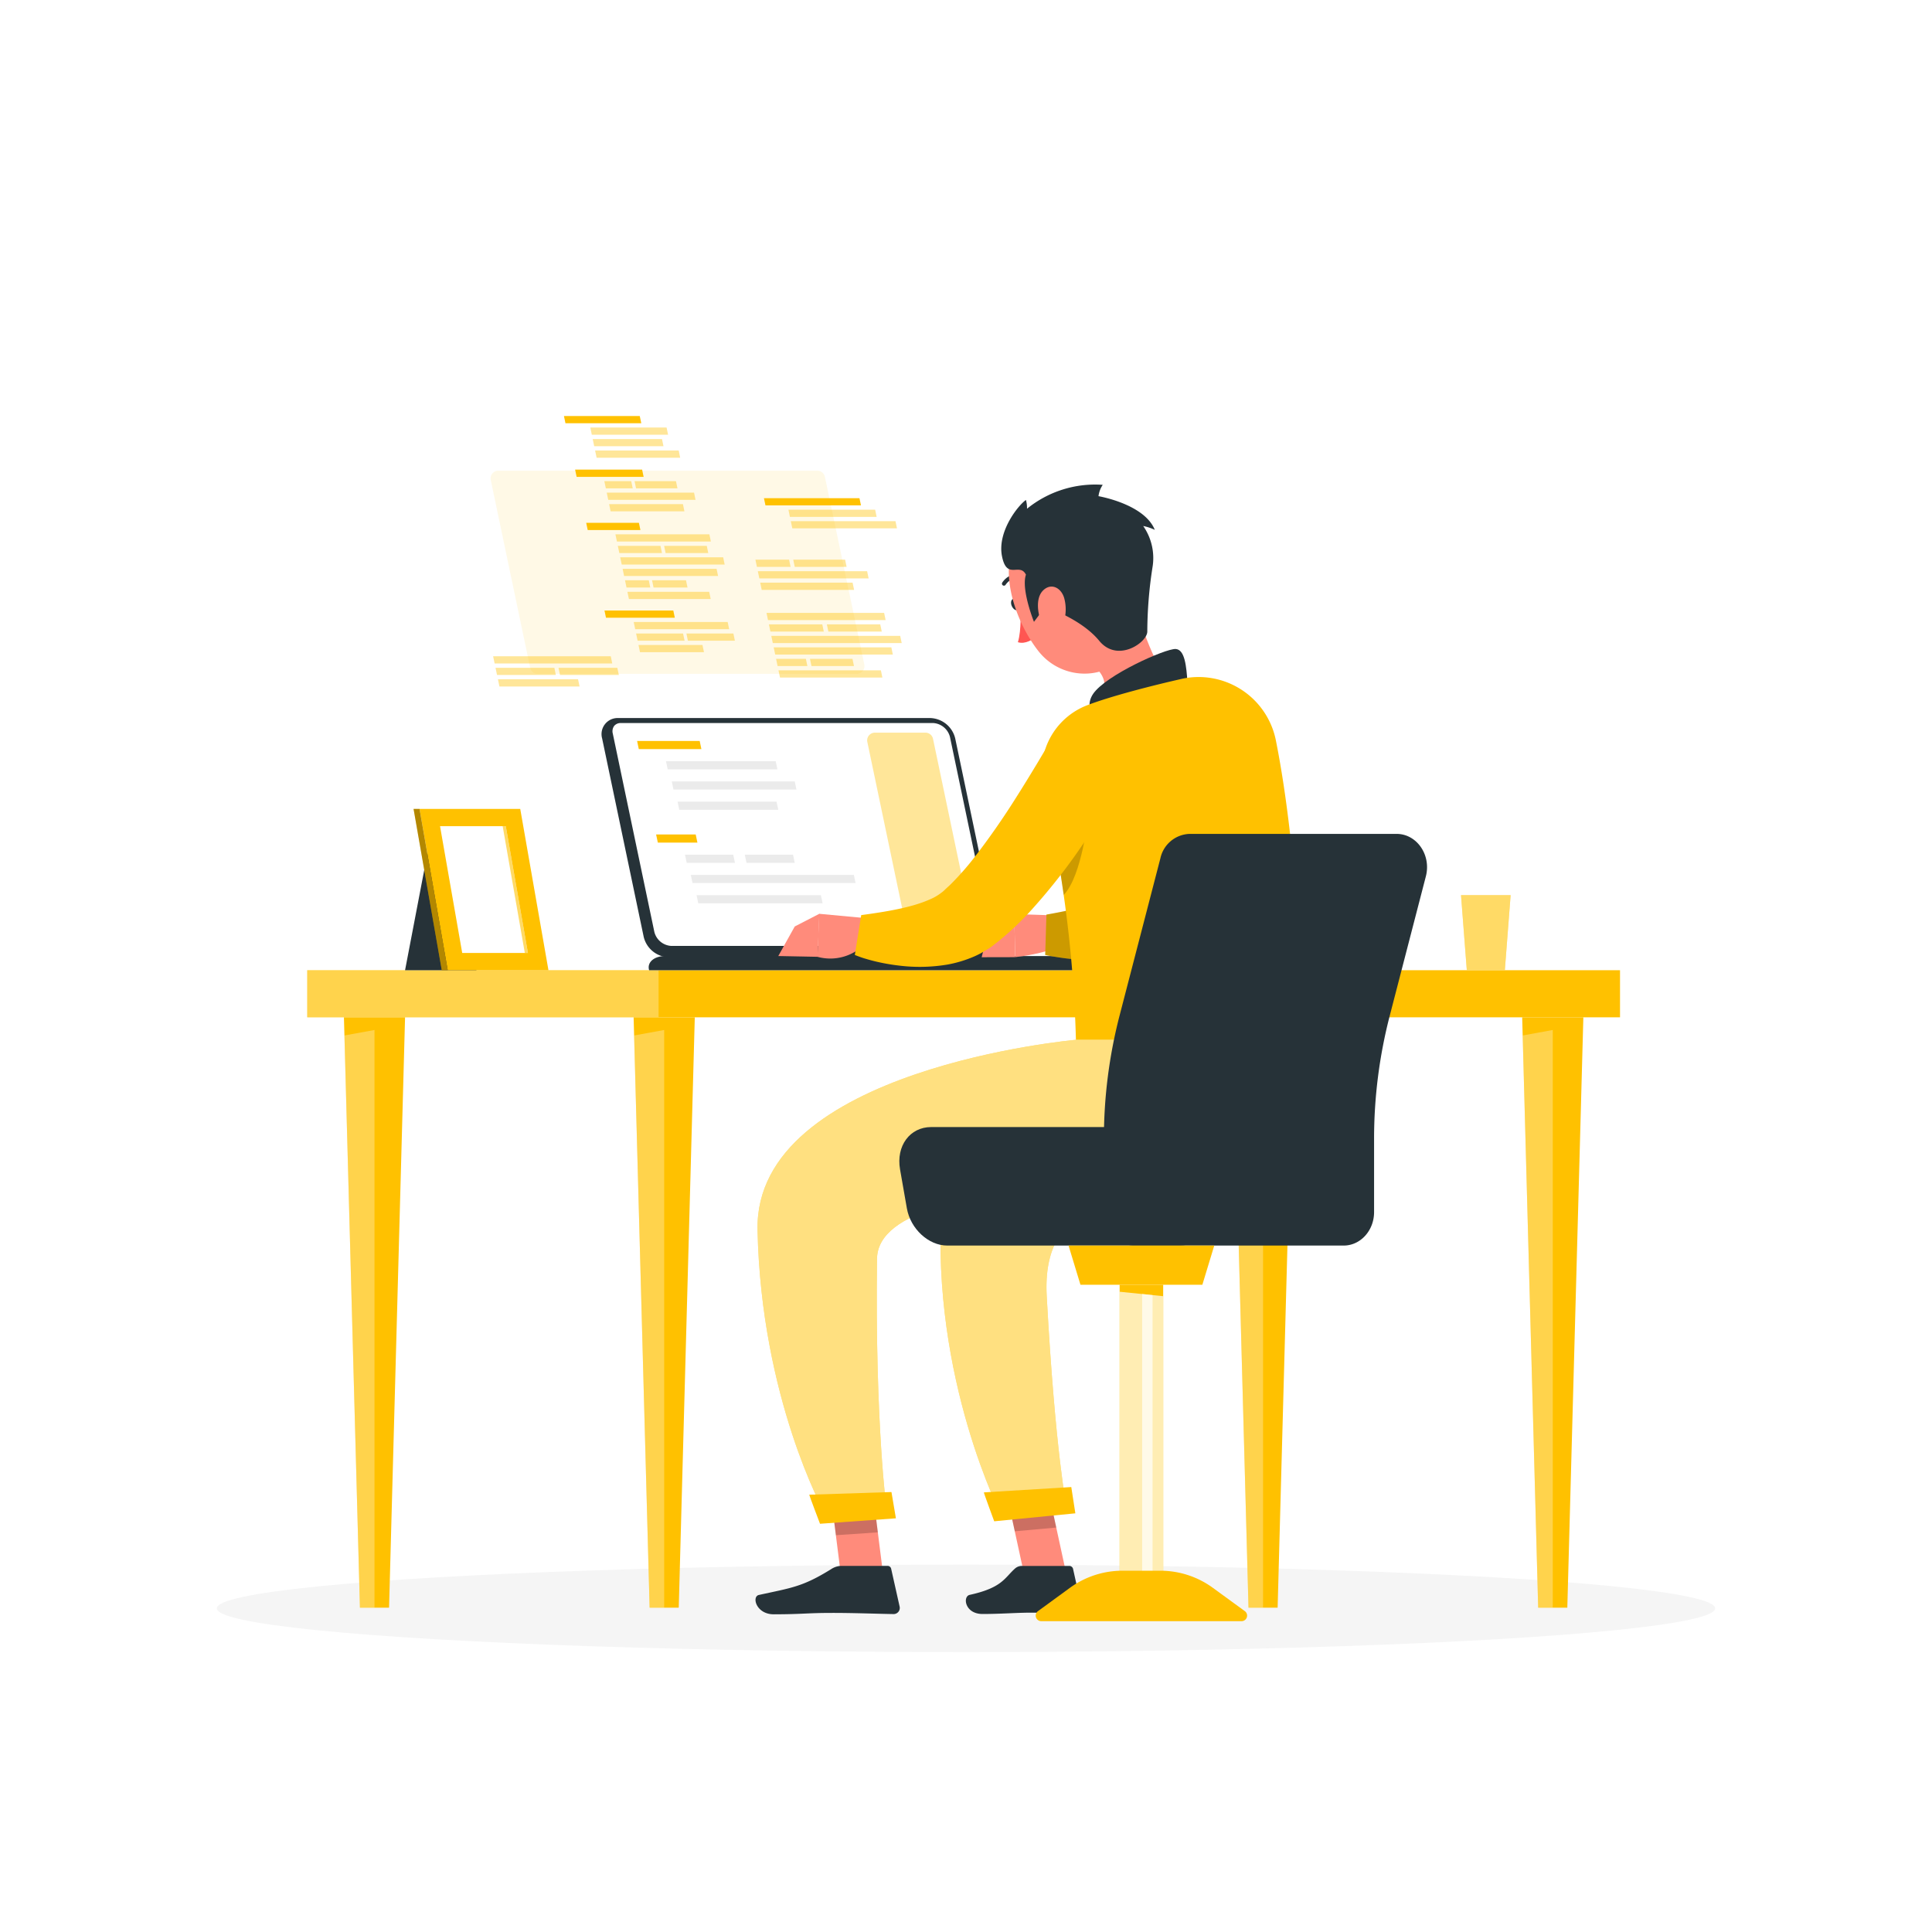 <svg class="animated" id="freepik_stories-programming" xmlns="http://www.w3.org/2000/svg" viewBox="0 0 500 500" version="1.1" xmlns:xlink="http://www.w3.org/1999/xlink" xmlns:svgjs="http://svgjs.com/svgjs"><style>svg#freepik_stories-programming:not(.animated) .animable {opacity: 0;}svg#freepik_stories-programming.animated #freepik--background-complete--inject-4 {animation: 1s 1 forwards cubic-bezier(.36,-0.01,.5,1.38) fadeIn;animation-delay: 0s;}svg#freepik_stories-programming.animated #freepik--Shadow--inject-4 {animation: 1s 1 forwards cubic-bezier(.36,-0.01,.5,1.38) slideLeft;animation-delay: 0s;}svg#freepik_stories-programming.animated #freepik--Desk--inject-4 {animation: 1s 1 forwards cubic-bezier(.36,-0.01,.5,1.38) slideLeft;animation-delay: 0s;}svg#freepik_stories-programming.animated #freepik--Character--inject-4 {animation: 1s 1 forwards cubic-bezier(.36,-0.01,.5,1.38) slideRight;animation-delay: 0s;}            @keyframes fadeIn {                0% {                    opacity: 0;                }                100% {                    opacity: 1;                }            }                    @keyframes slideLeft {                0% {                    opacity: 0;                    transform: translateX(-30px);                }                100% {                    opacity: 1;                    transform: translateX(0);                }            }                    @keyframes slideRight {                0% {                    opacity: 0;                    transform: translateX(30px);                }                100% {                    opacity: 1;                    transform: translateX(0);                }            }        .animator-hidden { display: none; }</style><g id="freepik--background-complete--inject-4" class="animable animator-hidden" style="transform-origin: 250px 228.23px;"><rect y="382.4" width="500" height="0.25" style="fill: rgb(235, 235, 235); transform-origin: 250px 382.525px;" id="elpo29iajf6w" class="animable"></rect><path d="M237,337.8H43.91a5.71,5.71,0,0,1-5.7-5.71V60.66A5.71,5.71,0,0,1,43.91,55H237a5.71,5.71,0,0,1,5.71,5.71V332.09A5.71,5.71,0,0,1,237,337.8ZM43.91,55.2a5.46,5.46,0,0,0-5.45,5.46V332.09a5.46,5.46,0,0,0,5.45,5.46H237a5.47,5.47,0,0,0,5.46-5.46V60.66A5.47,5.47,0,0,0,237,55.2Z" style="fill: rgb(235, 235, 235); transform-origin: 140.46px 196.4px;" id="elik4soap5gdl" class="animable"></path><path d="M453.31,337.8H260.21a5.72,5.72,0,0,1-5.71-5.71V60.66A5.72,5.72,0,0,1,260.21,55h193.1A5.71,5.71,0,0,1,459,60.66V332.09A5.71,5.71,0,0,1,453.31,337.8ZM260.21,55.2a5.47,5.47,0,0,0-5.46,5.46V332.09a5.47,5.47,0,0,0,5.46,5.46h193.1a5.47,5.47,0,0,0,5.46-5.46V60.66a5.47,5.47,0,0,0-5.46-5.46Z" style="fill: rgb(235, 235, 235); transform-origin: 356.75px 196.4px;" id="elv4ak596rfs" class="animable"></path><rect x="174.44" y="391.92" width="26" height="0.25" style="fill: rgb(235, 235, 235); transform-origin: 187.44px 392.045px;" id="elosv8ilnnc5" class="animable"></rect><rect x="52.46" y="389.21" width="54.1" height="0.25" style="fill: rgb(235, 235, 235); transform-origin: 79.51px 389.335px;" id="elnr034w81ojf" class="animable"></rect><rect x="147.12" y="401.21" width="26.32" height="0.25" style="fill: rgb(235, 235, 235); transform-origin: 160.28px 401.335px;" id="ell3qo8vacy7" class="animable"></rect><rect x="258.23" y="399.53" width="38.83" height="0.25" style="fill: rgb(235, 235, 235); transform-origin: 277.645px 399.655px;" id="elou4ovxhdm1a" class="animable"></rect><rect x="305.96" y="399.53" width="10.69" height="0.25" style="fill: rgb(235, 235, 235); transform-origin: 311.305px 399.655px;" id="elopd0b86wdu" class="animable"></rect><rect x="395.35" y="395.31" width="54.56" height="0.25" style="fill: rgb(235, 235, 235); transform-origin: 422.63px 395.435px;" id="el8ymaluxq016" class="animable"></rect><g id="elzq6tjn6ytg"><rect x="381.06" y="248.05" width="45.65" height="125.47" style="fill: rgb(240, 240, 240); transform-origin: 403.885px 310.785px; transform: rotate(180deg);" class="animable"></rect></g><g id="elnaurutgktks"><rect x="181.74" y="373.53" width="236.21" height="8.87" style="fill: rgb(240, 240, 240); transform-origin: 299.845px 377.965px; transform: rotate(180deg);" class="animable"></rect></g><rect x="172.97" y="248.05" width="208.09" height="125.47" style="fill: rgb(245, 245, 245); transform-origin: 277.015px 310.785px;" id="eldgaob9w8gwl" class="animable"></rect><rect x="172.97" y="256.55" width="208.89" height="45.93" style="fill: rgb(240, 240, 240); transform-origin: 277.415px 279.515px;" id="el65zk1s9sxif" class="animable"></rect><rect x="172.97" y="310.85" width="208.89" height="45.93" style="fill: rgb(240, 240, 240); transform-origin: 277.415px 333.815px;" id="elew0uqsh4pnu" class="animable"></rect><g id="elpcukxhy54bp"><rect x="381.06" y="256.55" width="7.9" height="45.93" style="fill: rgb(230, 230, 230); transform-origin: 385.01px 279.515px; transform: rotate(180deg);" class="animable"></rect></g><g id="elgus4a5tu1q7"><rect x="381.06" y="310.85" width="7.9" height="45.93" style="fill: rgb(230, 230, 230); transform-origin: 385.01px 333.815px; transform: rotate(180deg);" class="animable"></rect></g><g id="elnq1u2oceiem"><rect x="166.89" y="240.33" width="214.17" height="7.72" style="fill: rgb(240, 240, 240); transform-origin: 273.975px 244.19px; transform: rotate(180deg);" class="animable"></rect></g><rect x="381.06" y="240.33" width="52.03" height="7.72" style="fill: rgb(230, 230, 230); transform-origin: 407.075px 244.19px;" id="elnq35c5fimfi" class="animable"></rect><g id="el7sw38aemwqm"><rect x="328.14" y="81.68" width="107.43" height="135.04" style="fill: rgb(240, 240, 240); transform-origin: 381.855px 149.2px; transform: rotate(180deg);" class="animable"></rect></g><g id="el1hp67kmd6ft"><rect x="304.43" y="81.68" width="127.03" height="135.04" style="fill: rgb(245, 245, 245); transform-origin: 367.945px 149.2px; transform: rotate(180deg);" class="animable"></rect></g><g id="el0dc2cay86t6j"><rect x="311.06" y="96.33" width="113.76" height="105.75" style="fill: rgb(255, 255, 255); transform-origin: 367.94px 149.205px; transform: rotate(-90deg);" class="animable"></rect></g><path d="M379.65,161.52l20.21-9.37v-5.89l-20.21-9.39v7.06l12.28,5.29-12.28,5.29Z" style="fill: rgb(230, 230, 230); transform-origin: 389.755px 149.195px;" id="el6gl1ls2g6yo" class="animable"></path><path d="M366.47,134.15h-3.69l6.54,30.11H373Z" style="fill: rgb(230, 230, 230); transform-origin: 367.89px 149.205px;" id="elh4vze2n2ms" class="animable"></path><path d="M356.23,154.51,344,149.22l12.28-5.29v-7.06L336,146.26v5.89l20.21,9.37Z" style="fill: rgb(230, 230, 230); transform-origin: 346.14px 149.195px;" id="elkhxs7xd4p2" class="animable"></path><g id="elhcqiwscy3o7"><rect x="117.21" y="153.22" width="7.04" height="229.18" style="fill: rgb(240, 240, 240); transform-origin: 120.73px 267.81px; transform: rotate(180deg);" class="animable"></rect></g><path d="M115.75,380.8l-.19-1a5.58,5.58,0,0,0,3.33-2.91c1.83-3.24,2.94-10.15-2.15-24.63-7.84-22.32-3.16-40.32,6.17-76.2,1.62-6.25,3.46-13.33,5.37-21,7.17-28.67.54-46.45-4.79-60.74-4.13-11.09-7.4-19.85-3.22-30l.93.38c-4,9.78-.83,18.38,3.23,29.27,5.38,14.41,12.07,32.36,4.82,61.32-1.91,7.66-3.75,14.74-5.37,21C114.6,312,109.94,329.92,117.69,352c5.23,14.89,4,22.09,2,25.5A6.48,6.48,0,0,1,115.75,380.8Z" style="fill: rgb(240, 240, 240); transform-origin: 122.6px 272.56px;" id="elkopgnkrkqwc" class="animable"></path><polygon points="107.99 382.4 133.48 382.4 126.39 378.22 115.08 378.22 107.99 382.4" style="fill: rgb(240, 240, 240); transform-origin: 120.735px 380.31px;" id="elx9s1txur09d" class="animable"></polygon><polygon points="70.31 182.41 171.16 182.41 160.06 97.67 81.41 97.67 70.31 182.41" style="fill: rgb(245, 245, 245); transform-origin: 120.735px 140.04px;" id="elg3qf0ui4ew7" class="animable"></polygon><polygon points="219.88 196.38 273.72 196.38 266.63 240.33 226.97 240.33 219.88 196.38" style="fill: rgb(240, 240, 240); transform-origin: 246.8px 218.355px;" id="elyi52r8k45nk" class="animable"></polygon><path d="M241.51,210.68c14.68-5.31,25.92-13.29,13.34-29.44s-32.07-16.07-45.21-8.92c-16.74,9.1-13.38,35.45-13.38,35.45S226.83,216,241.51,210.68Z" style="fill: rgb(224, 224, 224); transform-origin: 228.138px 190.095px;" id="elrkbkr9w863p" class="animable"></path><path d="M255.78,196c-11.23-7.65-19.19-16.5-6.16-25.84s29.1-4.55,38.76,4.12c12.31,11.06,5.2,30.47,5.2,30.47S267,203.61,255.78,196Z" style="fill: rgb(230, 230, 230); transform-origin: 269.251px 184.91px;" id="eldrpxvdzb98n" class="animable"></path><path d="M236,176.59c13.14-.79,24.16-4.22,17.94-18.45s-22-18.22-34.31-15.78c-15.73,3.11-19.44,22.79-19.44,22.79S222.87,177.39,236,176.59Z" style="fill: rgb(240, 240, 240); transform-origin: 227.957px 159.159px;" id="elmk8f9prj2ub" class="animable"></path><path d="M252.5,168.2c-10.93-3.52-19.5-8.79-11.17-19.48s22.5-10.63,32.4-5.91c12.62,6,11.5,23.46,11.5,23.46S263.43,171.71,252.5,168.2Z" style="fill: rgb(235, 235, 235); transform-origin: 261.622px 154.576px;" id="elzjn0mlek0co" class="animable"></path><path d="M232,150c10.91,3.6,20.94,4.38,20.49-9.16S240.58,119,229.8,116.94c-13.75-2.56-23.11,12.19-23.11,12.19S221.11,146.37,232,150Z" style="fill: rgb(245, 245, 245); transform-origin: 229.597px 134.449px;" id="elsy1bueu5zcg" class="animable"></path><path d="M259.69,144.15c-7.81.54-14.56-.64-12-9.51s11.56-12.4,19-11.91c9.5.63,13.19,12,13.19,12S267.49,143.62,259.69,144.15Z" style="fill: rgb(250, 250, 250); transform-origin: 263.509px 133.473px;" id="eler4rfw3tve" class="animable"></path></g><g id="freepik--Shadow--inject-4" class="animable" style="transform-origin: 250px 416.24px;"><ellipse id="freepik--path--inject-4" cx="250" cy="416.24" rx="193.89" ry="11.32" style="fill: rgb(245, 245, 245); transform-origin: 250px 416.24px;" class="animable"></ellipse></g><g id="freepik--Desk--inject-4" class="animable" style="transform-origin: 249.385px 261.865px;"><rect x="79.51" y="251.09" width="339.75" height="12.19" style="fill: rgb(255, 193, 0); transform-origin: 249.385px 257.185px;" id="el2wcwvs6sjut" class="animable"></rect><g id="ele2qs52urhj"><rect x="79.51" y="251.09" width="90.93" height="12.19" style="fill: rgb(255, 255, 255); opacity: 0.3; transform-origin: 124.975px 257.185px;" class="animable"></rect></g><polygon points="171.89 263.28 163.98 263.28 168.12 416.06 171.89 416.06 175.66 416.06 179.81 263.28 171.89 263.28" style="fill: rgb(255, 193, 0); transform-origin: 171.895px 339.67px;" id="ela2iwr8gy75s" class="animable"></polygon><g id="elbje9a98m8at"><polygon points="168.12 416.06 171.89 416.06 171.89 266.56 164.11 267.98 168.12 416.06" style="fill: rgb(255, 255, 255); opacity: 0.3; transform-origin: 168px 341.31px;" class="animable"></polygon></g><polygon points="96.92 263.28 89.01 263.28 93.15 416.06 96.92 416.06 100.69 416.06 104.83 263.28 96.92 263.28" style="fill: rgb(255, 193, 0); transform-origin: 96.92px 339.67px;" id="elcs2dych527k" class="animable"></polygon><g id="el0mgkfuwgkvi"><polygon points="93.15 416.06 96.92 416.06 96.92 266.56 89.13 267.98 93.15 416.06" style="fill: rgb(255, 255, 255); opacity: 0.3; transform-origin: 93.025px 341.31px;" class="animable"></polygon></g><polygon points="401.85 263.28 393.94 263.28 398.08 416.06 401.85 416.06 405.62 416.06 409.77 263.28 401.85 263.28" style="fill: rgb(255, 193, 0); transform-origin: 401.855px 339.67px;" id="elp2oa9012vrn" class="animable"></polygon><g id="elw7cgppnwqs"><polygon points="398.08 416.06 401.85 416.06 401.85 266.56 394.07 267.98 398.08 416.06" style="fill: rgb(255, 255, 255); opacity: 0.3; transform-origin: 397.96px 341.31px;" class="animable"></polygon></g><polygon points="326.88 263.28 318.97 263.28 323.11 416.06 326.88 416.06 330.65 416.06 334.79 263.28 326.88 263.28" style="fill: rgb(255, 193, 0); transform-origin: 326.88px 339.67px;" id="eldlm04ejhmx" class="animable"></polygon><g id="elerweofdiq6"><polygon points="323.11 416.06 326.88 416.06 326.88 266.56 319.1 267.98 323.11 416.06" style="fill: rgb(255, 255, 255); opacity: 0.3; transform-origin: 322.99px 341.31px;" class="animable"></polygon></g><path d="M240.78,185.83H160a4.16,4.16,0,0,0-4.17,5.28l10.76,51.35a6.87,6.87,0,0,0,6.38,5.27h80.84a4.16,4.16,0,0,0,4.17-5.27l-10.77-51.35A6.87,6.87,0,0,0,240.78,185.83Z" style="fill: rgb(38, 50, 56); transform-origin: 206.904px 216.78px;" id="elrdbjfgt1u1" class="animable"></path><path d="M173.67,244.8a4.79,4.79,0,0,1-4.32-3.6l-10.76-51.35a2.35,2.35,0,0,1,.37-2,2.17,2.17,0,0,1,1.73-.73h80.84a4.79,4.79,0,0,1,4.32,3.6l10.76,51.35a2.35,2.35,0,0,1-.37,2,2.14,2.14,0,0,1-1.73.73Z" style="fill: rgb(255, 255, 255); transform-origin: 207.6px 215.96px;" id="elf7t1i0njw4s" class="animable"></path><g id="ellj8f0w57m9"><path d="M234.66,240.69,224.46,192a2,2,0,0,1,1.94-2.39h13.12a2,2,0,0,1,1.94,1.58l10.2,48.65a2,2,0,0,1-1.94,2.39H236.6A2,2,0,0,1,234.66,240.69Z" style="fill: rgb(255, 193, 0); opacity: 0.4; transform-origin: 238.06px 215.92px;" class="animable"></path></g><polygon points="165.32 193.87 164.88 191.76 181.08 191.76 181.52 193.87 165.32 193.87" style="fill: rgb(255, 193, 0); transform-origin: 173.2px 192.815px;" id="elh279wmgnu4i" class="animable"></polygon><polygon points="172.8 199.11 172.36 197 200.75 197 201.2 199.11 172.8 199.11" style="fill: rgb(235, 235, 235); transform-origin: 186.78px 198.055px;" id="eldn151zrprq" class="animable"></polygon><polygon points="174.3 204.34 173.85 202.23 205.68 202.23 206.12 204.34 174.3 204.34" style="fill: rgb(235, 235, 235); transform-origin: 189.985px 203.285px;" id="elm1x77b0vyi9" class="animable"></polygon><polygon points="175.79 209.58 175.35 207.47 200.97 207.47 201.42 209.58 175.79 209.58" style="fill: rgb(235, 235, 235); transform-origin: 188.385px 208.525px;" id="elrejhaygdu8e" class="animable"></polygon><polygon points="170.25 218.07 169.8 215.96 180.05 215.96 180.49 218.07 170.25 218.07" style="fill: rgb(255, 193, 0); transform-origin: 175.145px 217.015px;" id="elll3vocm4wkj" class="animable"></polygon><polygon points="177.72 223.3 177.28 221.19 189.76 221.19 190.21 223.3 177.72 223.3" style="fill: rgb(235, 235, 235); transform-origin: 183.745px 222.245px;" id="ell1mwtj7vg4" class="animable"></polygon><polygon points="193.2 223.3 192.75 221.19 205.24 221.19 205.68 223.3 193.2 223.3" style="fill: rgb(235, 235, 235); transform-origin: 199.215px 222.245px;" id="el5whc7x4ke2n" class="animable"></polygon><polygon points="179.22 228.54 178.78 226.43 220.98 226.43 221.42 228.54 179.22 228.54" style="fill: rgb(235, 235, 235); transform-origin: 200.1px 227.485px;" id="el1ku3megxy6b" class="animable"></polygon><polygon points="180.71 233.77 180.27 231.66 212.45 231.66 212.89 233.77 180.71 233.77" style="fill: rgb(235, 235, 235); transform-origin: 196.58px 232.715px;" id="elygm27h0mxtr" class="animable"></polygon><path d="M278.52,247.42H172.16c-2.9,0-4.78,1.65-4.17,3.67H284.9C284.3,249.07,281.42,247.42,278.52,247.42Z" style="fill: rgb(38, 50, 56); transform-origin: 226.388px 249.255px;" id="ellvjx9o63vc" class="animable"></path><g id="elhwd4asfug0q"><path d="M137.21,172.85,127,124.19a2,2,0,0,1,1.94-2.38h82.6a2,2,0,0,1,1.94,1.57L223.69,172a2,2,0,0,1-1.94,2.39h-82.6A2,2,0,0,1,137.21,172.85Z" style="fill: rgb(255, 193, 0); opacity: 0.1; transform-origin: 175.346px 148.1px;" class="animable"></path></g><polygon points="166.57 123.41 149.23 123.41 148.84 121.54 166.18 121.54 166.57 123.41" style="fill: rgb(255, 193, 0); transform-origin: 157.705px 122.475px;" id="els05agqu8hxn" class="animable"></polygon><g id="elzr4vap1lxos"><polygon points="163.75 126.39 156.79 126.39 156.4 124.52 163.36 124.52 163.75 126.39" style="fill: rgb(255, 193, 0); opacity: 0.4; transform-origin: 160.075px 125.455px;" class="animable"></polygon></g><g id="elx11uu3b1qx"><polygon points="175.33 126.39 164.61 126.39 164.22 124.52 174.94 124.52 175.33 126.39" style="fill: rgb(255, 193, 0); opacity: 0.4; transform-origin: 169.775px 125.455px;" class="animable"></polygon></g><g id="elgat58itq2de"><polygon points="180 129.36 157.41 129.36 157.02 127.49 179.62 127.49 180 129.36" style="fill: rgb(255, 193, 0); opacity: 0.4; transform-origin: 168.51px 128.425px;" class="animable"></polygon></g><g id="el7ct5m5w5gdh"><polygon points="177.13 132.34 158.03 132.34 157.64 130.47 176.74 130.47 177.13 132.34" style="fill: rgb(255, 193, 0); opacity: 0.4; transform-origin: 167.385px 131.405px;" class="animable"></polygon></g><g id="elp6848vozjhq"><polygon points="189.8 163.95 177.64 163.95 178.03 165.81 190.19 165.81 189.8 163.95" style="fill: rgb(255, 193, 0); opacity: 0.4; transform-origin: 183.915px 164.88px;" class="animable"></polygon></g><polygon points="174.64 159.87 156.83 159.87 156.44 158 174.25 158 174.64 159.87" style="fill: rgb(255, 193, 0); transform-origin: 165.54px 158.935px;" id="el7iosm201nt" class="animable"></polygon><g id="elncxuuo137sc"><polygon points="181.8 166.92 165.24 166.92 165.63 168.79 182.19 168.79 181.8 166.92" style="fill: rgb(255, 193, 0); opacity: 0.4; transform-origin: 173.715px 167.855px;" class="animable"></polygon></g><g id="elg7w59neugrc"><polygon points="176.78 163.95 164.62 163.95 165.01 165.81 177.17 165.81 176.78 163.95" style="fill: rgb(255, 193, 0); opacity: 0.4; transform-origin: 170.895px 164.88px;" class="animable"></polygon></g><g id="elyukyvw2sdv"><polygon points="188.32 160.97 164 160.97 164.39 162.84 188.71 162.84 188.32 160.97" style="fill: rgb(255, 193, 0); opacity: 0.4; transform-origin: 176.355px 161.905px;" class="animable"></polygon></g><polygon points="165.96 109.53 146.34 109.53 145.95 107.67 165.57 107.67 165.96 109.53" style="fill: rgb(255, 193, 0); transform-origin: 155.955px 108.6px;" id="elpmoac7utq9" class="animable"></polygon><g id="elfxhd4376y2d"><polygon points="175.65 116.59 154.01 116.59 154.4 118.46 176.03 118.46 175.65 116.59" style="fill: rgb(255, 193, 0); opacity: 0.4; transform-origin: 165.02px 117.525px;" class="animable"></polygon></g><g id="el8tb3evtp5ew"><polygon points="171.32 113.62 153.39 113.62 153.78 115.48 171.71 115.48 171.32 113.62" style="fill: rgb(255, 193, 0); opacity: 0.4; transform-origin: 162.55px 114.55px;" class="animable"></polygon></g><g id="elopu92vq4lro"><polygon points="172.51 110.64 152.77 110.64 153.16 112.51 172.9 112.51 172.51 110.64" style="fill: rgb(255, 193, 0); opacity: 0.4; transform-origin: 162.835px 111.575px;" class="animable"></polygon></g><polygon points="165.74 137.18 152.1 137.18 151.71 135.31 165.35 135.31 165.74 137.18" style="fill: rgb(255, 193, 0); transform-origin: 158.725px 136.245px;" id="el1sdl84k9xm1" class="animable"></polygon><g id="eltb8uz13s7i"><polygon points="187.16 144.23 160.51 144.23 160.9 146.1 187.54 146.1 187.16 144.23" style="fill: rgb(255, 193, 0); opacity: 0.4; transform-origin: 174.025px 145.165px;" class="animable"></polygon></g><g id="el2llpzfkdtgd"><polygon points="170.93 141.26 159.89 141.26 160.28 143.13 171.32 143.13 170.93 141.26" style="fill: rgb(255, 193, 0); opacity: 0.4; transform-origin: 165.605px 142.195px;" class="animable"></polygon></g><g id="el5q2ymb3vmpt"><polygon points="182.91 141.26 171.87 141.26 172.26 143.13 183.3 143.13 182.91 141.26" style="fill: rgb(255, 193, 0); opacity: 0.4; transform-origin: 177.585px 142.195px;" class="animable"></polygon></g><g id="elx03zghkl58m"><polygon points="183.59 138.28 159.27 138.28 159.66 140.15 183.97 140.15 183.59 138.28" style="fill: rgb(255, 193, 0); opacity: 0.4; transform-origin: 171.62px 139.215px;" class="animable"></polygon></g><g id="elhrhupsk9hc8"><polygon points="183.54 153.16 162.37 153.16 162.76 155.02 183.93 155.02 183.54 153.16" style="fill: rgb(255, 193, 0); opacity: 0.4; transform-origin: 173.15px 154.09px;" class="animable"></polygon></g><g id="el113vk1js9qcp"><polygon points="167.91 150.18 161.75 150.18 162.14 152.05 168.29 152.05 167.91 150.18" style="fill: rgb(255, 193, 0); opacity: 0.4; transform-origin: 165.02px 151.115px;" class="animable"></polygon></g><g id="el228c776fiyy"><polygon points="177.54 150.18 168.75 150.18 169.14 152.05 177.93 152.05 177.54 150.18" style="fill: rgb(255, 193, 0); opacity: 0.4; transform-origin: 173.34px 151.115px;" class="animable"></polygon></g><g id="el50o1iqelxvd"><polygon points="185.45 147.21 161.13 147.21 161.52 149.07 185.84 149.07 185.45 147.21" style="fill: rgb(255, 193, 0); opacity: 0.4; transform-origin: 173.485px 148.14px;" class="animable"></polygon></g><g id="elhttrn41vxa4"><polygon points="204.6 146.71 195.89 146.71 195.5 144.84 204.22 144.84 204.6 146.71" style="fill: rgb(255, 193, 0); opacity: 0.4; transform-origin: 200.05px 145.775px;" class="animable"></polygon></g><g id="ely5jbzigdjw"><polygon points="219.1 146.71 205.68 146.71 205.29 144.84 218.71 144.84 219.1 146.71" style="fill: rgb(255, 193, 0); opacity: 0.4; transform-origin: 212.195px 145.775px;" class="animable"></polygon></g><g id="el340tv8ltoz5"><polygon points="224.8 149.69 196.51 149.69 196.12 147.82 224.41 147.82 224.8 149.69" style="fill: rgb(255, 193, 0); opacity: 0.4; transform-origin: 210.46px 148.755px;" class="animable"></polygon></g><g id="elf0fzw6mfgd"><polygon points="221.04 152.66 197.13 152.66 196.74 150.79 220.65 150.79 221.04 152.66" style="fill: rgb(255, 193, 0); opacity: 0.4; transform-origin: 208.89px 151.725px;" class="animable"></polygon></g><g id="elvaxm74ozmpm"><polygon points="231.75 134.88 204.66 134.88 205.05 136.74 232.14 136.74 231.75 134.88" style="fill: rgb(255, 193, 0); opacity: 0.4; transform-origin: 218.4px 135.81px;" class="animable"></polygon></g><g id="el3zfzlvjf2nm"><polygon points="226.49 131.9 204.04 131.9 204.43 133.77 226.87 133.77 226.49 131.9" style="fill: rgb(255, 193, 0); opacity: 0.4; transform-origin: 215.455px 132.835px;" class="animable"></polygon></g><polygon points="222.43 128.93 197.71 128.93 198.1 130.79 222.82 130.79 222.43 128.93" style="fill: rgb(255, 193, 0); transform-origin: 210.265px 129.86px;" id="elb0f1kca6e79" class="animable"></polygon><g id="elzqlcl12acmc"><polygon points="232.97 164.56 199.61 164.56 200 166.43 233.36 166.43 232.97 164.56" style="fill: rgb(255, 193, 0); opacity: 0.4; transform-origin: 216.485px 165.495px;" class="animable"></polygon></g><g id="el6jf98zrapox"><polygon points="212.81 161.59 198.99 161.59 199.38 163.45 213.2 163.45 212.81 161.59" style="fill: rgb(255, 193, 0); opacity: 0.4; transform-origin: 206.095px 162.52px;" class="animable"></polygon></g><g id="elsss03ydfzu"><polygon points="227.81 161.59 213.99 161.59 214.38 163.45 228.2 163.45 227.81 161.59" style="fill: rgb(255, 193, 0); opacity: 0.4; transform-origin: 221.095px 162.52px;" class="animable"></polygon></g><g id="elrshko8ez06"><polygon points="228.81 158.61 198.37 158.61 198.76 160.48 229.2 160.48 228.81 158.61" style="fill: rgb(255, 193, 0); opacity: 0.4; transform-origin: 213.785px 159.545px;" class="animable"></polygon></g><g id="ela47dfh65xkg"><polygon points="227.97 173.48 201.47 173.48 201.86 175.35 228.36 175.35 227.97 173.48" style="fill: rgb(255, 193, 0); opacity: 0.4; transform-origin: 214.915px 174.415px;" class="animable"></polygon></g><g id="el7yhe3twre1g"><polygon points="208.56 170.51 200.85 170.51 201.24 172.38 208.95 172.38 208.56 170.51" style="fill: rgb(255, 193, 0); opacity: 0.4; transform-origin: 204.9px 171.445px;" class="animable"></polygon></g><g id="el35kda8m0r4n"><polygon points="220.62 170.51 209.62 170.51 210.01 172.38 221.01 172.38 220.62 170.51" style="fill: rgb(255, 193, 0); opacity: 0.4; transform-origin: 215.315px 171.445px;" class="animable"></polygon></g><g id="elyoo8j3v8vi"><polygon points="230.68 167.53 200.23 167.53 200.62 169.4 231.06 169.4 230.68 167.53" style="fill: rgb(255, 193, 0); opacity: 0.4; transform-origin: 215.645px 168.465px;" class="animable"></polygon></g><g id="elp113hb8t27a"><polygon points="149.6 175.79 128.86 175.79 129.25 177.66 149.99 177.66 149.6 175.79" style="fill: rgb(255, 193, 0); opacity: 0.4; transform-origin: 139.425px 176.725px;" class="animable"></polygon></g><g id="elxzf28xv0bl"><polygon points="143.47 172.82 128.24 172.82 128.63 174.68 143.85 174.68 143.47 172.82" style="fill: rgb(255, 193, 0); opacity: 0.4; transform-origin: 136.045px 173.75px;" class="animable"></polygon></g><g id="elhzssk20iasa"><polygon points="159.76 172.82 144.54 172.82 144.93 174.68 160.16 174.68 159.76 172.82" style="fill: rgb(255, 193, 0); opacity: 0.4; transform-origin: 152.35px 173.75px;" class="animable"></polygon></g><g id="eljf5qzghj7m"><polygon points="158.07 169.84 127.62 169.84 128.01 171.71 158.45 171.71 158.07 169.84" style="fill: rgb(255, 193, 0); opacity: 0.4; transform-origin: 143.035px 170.775px;" class="animable"></polygon></g><polygon points="390.95 231.66 378.11 231.66 379.61 251.09 389.45 251.09 390.95 231.66" style="fill: rgb(255, 193, 0); transform-origin: 384.53px 241.375px;" id="elsoahdlmgpli" class="animable"></polygon><g id="elbl4gc4lq5s"><polygon points="390.95 231.66 378.11 231.66 379.61 251.09 389.45 251.09 390.95 231.66" style="fill: rgb(255, 255, 255); opacity: 0.4; transform-origin: 384.53px 241.375px;" class="animable"></polygon></g><polygon points="111.13 218.17 129.59 218.17 123.29 251.09 104.83 251.09 111.13 218.17" style="fill: rgb(38, 50, 56); transform-origin: 117.21px 234.63px;" id="ely2dvbqx6e5j" class="animable"></polygon><polygon points="134.64 209.35 108.57 209.35 115.87 251.09 141.94 251.09 134.64 209.35" style="fill: rgb(255, 193, 0); transform-origin: 125.255px 230.22px;" id="el5w8wyeze5c3" class="animable"></polygon><polygon points="107.03 209.35 108.57 209.35 115.87 251.09 114.33 251.09 107.03 209.35" style="fill: rgb(255, 193, 0); transform-origin: 111.45px 230.22px;" id="elbnf1dqwm7y7" class="animable"></polygon><g id="el1mf5hephrwn"><polygon points="107.03 209.35 108.57 209.35 115.87 251.09 114.33 251.09 107.03 209.35" style="opacity: 0.3; transform-origin: 111.45px 230.22px;" class="animable"></polygon></g><polygon points="119.62 246.62 113.88 213.81 130.9 213.81 136.63 246.62 119.62 246.62" style="fill: rgb(255, 255, 255); transform-origin: 125.255px 230.215px;" id="elccbh31sh0v" class="animable"></polygon><g id="elqr733wz2n"><polygon points="135.82 246.62 130.09 213.81 130.9 213.81 136.63 246.62 135.82 246.62" style="fill: rgb(255, 193, 0); opacity: 0.6; transform-origin: 133.36px 230.215px;" class="animable"></polygon></g></g><g id="freepik--Character--inject-4" class="animable" style="transform-origin: 282.422px 272.481px;"><path d="M263.77,156c.37.8.25,1.65-.28,1.89s-1.25-.21-1.62-1-.24-1.65.28-1.89S263.4,155.16,263.77,156Z" style="fill: rgb(38, 50, 56); transform-origin: 262.821px 156.443px;" id="elkl3b66ubuv" class="animable"></path><path d="M264.09,157.58s.32,5.46-.66,8.62c2,.67,4.16-1,4.16-1Z" style="fill: rgb(255, 86, 82); transform-origin: 265.51px 161.969px;" id="elc8dalgrzzlp" class="animable"></path><path d="M263.87,149.39a.53.53,0,0,1-.3.12,4.12,4.12,0,0,0-3.29,1.79.52.52,0,1,1-.9-.52,5.14,5.14,0,0,1,4.13-2.31.52.52,0,0,1,.36.92Z" style="fill: rgb(38, 50, 56); transform-origin: 261.68px 150.022px;" id="el8xv9haj38b" class="animable"></path><path d="M293.22,154.76c3.09,10.7,6.54,19,10.75,23.74,0,0,.08,8.41-14.25,12.41-15.76,4.4-9.72-5.72-9.72-5.72,8-4.45,7.24-11.17,1.22-13.73Z" style="fill: rgb(255, 139, 123); transform-origin: 291.416px 173.389px;" id="elrte1p175lxp" class="animable"></path><path d="M307.31,176.45c-.28-3.91-.65-8.37-3.06-8.49-2.66-.12-18.06,6.76-21.35,11.61s3.14,9.6,3.14,9.6Z" style="fill: rgb(38, 50, 56); transform-origin: 294.636px 178.564px;" id="eltq461tvsq7" class="animable"></path><path d="M275.79,237l-13.3-.44.24,11.14s11.6-1.2,12.11-4.25Z" style="fill: rgb(255, 139, 123); transform-origin: 269.14px 242.13px;" id="eli2gipmtjlq" class="animable"></path><polygon points="255.46 242.03 254.06 247.73 262.73 247.71 262.49 236.57 255.46 242.03" style="fill: rgb(255, 139, 123); transform-origin: 258.395px 242.15px;" id="el8kz6q69rzoa" class="animable"></polygon><path d="M329.17,190.71l-.28,2.86c-.09.92-.21,1.82-.33,2.73-.23,1.81-.52,3.62-.83,5.42-.6,3.61-1.38,7.2-2.28,10.81a107.83,107.83,0,0,1-3.32,10.87c-.69,1.83-1.41,3.66-2.27,5.52a45.73,45.73,0,0,1-3,5.65c-.27.47-.61,1-.94,1.44s-.65,1-1,1.46-.72,1-1.18,1.47l-.65.74a10.06,10.06,0,0,1-.74.78,22.81,22.81,0,0,1-6.93,4.65,41,41,0,0,1-12.43,3.15c-1.95.23-3.88.32-5.77.37s-3.78,0-5.64-.1-3.7-.26-5.53-.48-3.61-.51-5.55-.9l.32-10.45a160.33,160.33,0,0,0,18.9-4.5,41.44,41.44,0,0,0,4.06-1.56,18.63,18.63,0,0,0,3.22-1.75,4.48,4.48,0,0,0,1.46-1.42l.29-.46a6.53,6.53,0,0,0,.37-.61,7.56,7.56,0,0,0,.39-.71c.13-.26.27-.5.4-.79a52.59,52.59,0,0,0,2.89-7.94c.82-2.94,1.59-6,2.21-9.17s1.22-6.37,1.77-9.6l.76-4.86.69-4.73Z" style="fill: rgb(255, 193, 0); transform-origin: 299.835px 218.625px;" id="elahslfcgulig" class="animable"></path><g id="els1gba8nwscq"><path d="M329.17,190.71l-.28,2.86c-.09.92-.21,1.82-.33,2.73-.23,1.81-.52,3.62-.83,5.42-.6,3.61-1.38,7.2-2.28,10.81a107.83,107.83,0,0,1-3.32,10.87c-.69,1.83-1.41,3.66-2.27,5.52a45.73,45.73,0,0,1-3,5.65c-.27.47-.61,1-.94,1.44s-.65,1-1,1.46-.72,1-1.18,1.47l-.65.74a10.06,10.06,0,0,1-.74.78,22.81,22.81,0,0,1-6.93,4.65,41,41,0,0,1-12.43,3.15c-1.95.23-3.88.32-5.77.37s-3.78,0-5.64-.1-3.7-.26-5.53-.48-3.61-.51-5.55-.9l.32-10.45a160.33,160.33,0,0,0,18.9-4.5,41.44,41.44,0,0,0,4.06-1.56,18.63,18.63,0,0,0,3.22-1.75,4.48,4.48,0,0,0,1.46-1.42l.29-.46a6.53,6.53,0,0,0,.37-.61,7.56,7.56,0,0,0,.39-.71c.13-.26.27-.5.4-.79a52.59,52.59,0,0,0,2.89-7.94c.82-2.94,1.59-6,2.21-9.17s1.22-6.37,1.77-9.6l.76-4.86.69-4.73Z" style="opacity: 0.2; transform-origin: 299.835px 218.625px;" class="animable"></path></g><path d="M270.12,204a326.55,326.55,0,0,1,8.33,65.14H337c.32-7.23-.9-48-6.79-77.45a20.4,20.4,0,0,0-24.4-16l-.28.07c-7.31,1.66-17.8,4.34-24,6.69l-.25.1A18.33,18.33,0,0,0,270.12,204Z" style="fill: rgb(255, 193, 0); transform-origin: 303.32px 222.177px;" id="elabyh1yvrdnj" class="animable"></path><g id="el2ay7kop97sg"><path d="M273.93,222.7c.46,2.81.93,5.79,1.36,8.91,4.79-5,6.31-20.32,6.31-20.32Z" style="opacity: 0.2; transform-origin: 277.765px 221.45px;" class="animable"></path></g><path d="M225.29,237.73,212,236.49l-.44,11.13A12.48,12.48,0,0,0,224,244.11Z" style="fill: rgb(255, 139, 123); transform-origin: 218.425px 242.28px;" id="elp90v4ntdssi" class="animable"></path><polygon points="205.68 239.77 201.42 247.42 211.6 247.62 212.04 236.49 205.68 239.77" style="fill: rgb(255, 139, 123); transform-origin: 206.73px 242.055px;" id="el62d8wgf7cye" class="animable"></polygon><path d="M292.09,198.87c-.92,1.75-1.74,3.3-2.66,4.9s-1.8,3.16-2.75,4.71c-1.88,3.12-3.83,6.18-5.89,9.21a153.64,153.64,0,0,1-13.71,17.64,75.7,75.7,0,0,1-8.69,8.27c-.39.33-.85.65-1.28,1s-.81.63-1.45,1-1.18.74-1.76,1.06-1.18.61-1.77.87a31.42,31.42,0,0,1-6.88,2.09,43.44,43.44,0,0,1-12.52.28,52,52,0,0,1-5.8-1q-1.43-.33-2.82-.75c-1-.28-1.81-.59-2.88-1l1.65-10.32c6.28-.85,13.07-1.94,17.75-4.06a12.83,12.83,0,0,0,2.91-1.67,6.81,6.81,0,0,0,1-.84c.07-.09.38-.36.61-.58s.5-.43.75-.69a71.37,71.37,0,0,0,6-6.75,195.49,195.49,0,0,0,11.27-16.16c1.8-2.83,3.55-5.71,5.3-8.6l2.58-4.34,2.49-4.27Z" style="fill: rgb(255, 193, 0); transform-origin: 256.66px 219.547px;" id="elqbkjio4k18i" class="animable"></path><polygon points="276.02 407.6 265.08 407.6 259.57 382.25 270.52 382.25 276.02 407.6" style="fill: rgb(255, 139, 123); transform-origin: 267.795px 394.925px;" id="el7sc13posbwd" class="animable"></polygon><path d="M264.47,405.26h12.3a1,1,0,0,1,.93.74l2.16,9.74a1.6,1.6,0,0,1-1.6,1.94c-4.29-.07-6.38-.32-11.79-.32-3.33,0-7.6.34-12.19.34s-5.2-4.54-3.32-4.95c8.44-1.85,9-4.39,11.73-6.82A2.64,2.64,0,0,1,264.47,405.26Z" style="fill: rgb(38, 50, 56); transform-origin: 264.931px 411.48px;" id="elb8wlex6ti8v" class="animable"></path><g id="el0y9d6ef3gh1"><g style="opacity: 0.2; transform-origin: 266.47px 389.28px;" class="animable"><polygon points="270.53 382.26 259.57 382.26 262.63 396.3 273.37 395.33 270.53 382.26" id="el1avkddk7f7f" class="animable" style="transform-origin: 266.47px 389.28px;"></polygon></g></g><path d="M289.71,141.9c4,10.12,6.78,15.85,4.14,23.2-4,11.05-18.19,12.17-25.09,3.43-6.2-7.87-11.62-23.1-3.79-31.47A14.81,14.81,0,0,1,289.71,141.9Z" style="fill: rgb(255, 139, 123); transform-origin: 277.984px 153.318px;" id="elm25bccvn7r" class="animable"></path><path d="M270.49,157.06c-1.64,2.2-2.9,3.87-2.9,3.87s-3.37-8.37-2.08-12.21c-1.64-3.25-4.95,1.54-6.2-4.79s4.16-13.13,6.2-14.54a7.41,7.41,0,0,1,.28,2.27,28,28,0,0,1,19.6-6.19,6.77,6.77,0,0,0-1.1,2.94s11.87,2,14.57,8.72a12.83,12.83,0,0,0-3-1,14.49,14.49,0,0,1,2.4,10.72,110.21,110.21,0,0,0-1.34,16.53c.11,2.84-7.68,8.27-12.43,2.47S270.49,157.06,270.49,157.06Z" style="fill: rgb(38, 50, 56); transform-origin: 278.992px 146.911px;" id="el7i4we2zw5xu" class="animable"></path><path d="M275.44,154.88a11.07,11.07,0,0,1-.5,7.1c-1.27,3-3.88,2.28-5.17-.34-1.17-2.35-1.92-6.71.15-8.8S274.66,152.05,275.44,154.88Z" style="fill: rgb(255, 139, 123); transform-origin: 272.212px 157.873px;" id="eloivbisxjx1s" class="animable"></path><path d="M296,269.1s-50.84,18.44-52.33,42.83c-2.76,44.93,15.61,80.5,15.61,80.5l16.84-1.8s-3-14.46-5.23-55.16c-2.81-51.15,84,1.2,66.12-66.37Z" style="fill: rgb(255, 193, 0); transform-origin: 291.413px 330.765px;" id="elmoaiucilw4" class="animable"></path><g id="el8wfs14kpuau"><path d="M296,269.1s-50.84,18.44-52.33,42.83c-2.76,44.93,15.61,80.5,15.61,80.5l16.84-1.8s-3-14.46-5.23-55.16c-2.81-51.15,84,1.2,66.12-66.37Z" style="fill: rgb(255, 255, 255); opacity: 0.5; transform-origin: 291.413px 330.765px;" class="animable"></path></g><path d="M254.62,386.23c-.08,0,2.68,7.48,2.68,7.48l21-2.06-1.05-6.8Z" style="fill: rgb(255, 193, 0); transform-origin: 266.459px 389.28px;" id="elwiz2qoioz9" class="animable"></path><polygon points="228.73 408.85 217.78 408.85 214.58 383.49 225.53 383.49 228.73 408.85" style="fill: rgb(255, 139, 123); transform-origin: 221.655px 396.17px;" id="elu5jsznzzz5" class="animable"></polygon><path d="M217.7,405.25h12a.94.94,0,0,1,.93.74l2.18,9.73a1.59,1.59,0,0,1-1.57,2c-4.31-.07-10.55-.31-16-.3-6.34,0-7.55.35-15,.36-4.5,0-5.75-4.53-3.87-5,8.56-1.88,11.3-2.09,18.69-6.66A5,5,0,0,1,217.7,405.25Z" style="fill: rgb(38, 50, 56); transform-origin: 214.195px 411.515px;" id="el54j9r9a0njm" class="animable"></path><g id="el21towq5lhf6h"><polygon points="214.59 383.5 216.33 397.31 227.19 396.57 225.54 383.5 214.59 383.5" style="opacity: 0.2; transform-origin: 220.89px 390.405px;" class="animable"></polygon></g><path d="M278.45,269.1s-83.3,7.39-82.4,49.23c.93,43.52,17.19,72.87,17.19,72.87H229.5s-3.08-22.58-2.53-65.42c.16-12.83,26.1-17.07,51.42-18.57,21.88-1.3,42.36-13.77,50.86-34L331,269.1Z" style="fill: rgb(255, 193, 0); transform-origin: 263.521px 330.15px;" id="elui5ke577f1q" class="animable"></path><g id="elvsfphuwfu"><path d="M278.45,269.1s-83.3,7.39-82.4,49.23c.93,43.52,17.19,72.87,17.19,72.87H229.5s-3.08-22.58-2.53-65.42c.16-12.83,26.1-17.07,51.42-18.57,21.88-1.3,42.36-13.77,50.86-34L331,269.1Z" style="fill: rgb(255, 255, 255); opacity: 0.5; transform-origin: 263.521px 330.15px;" class="animable"></path></g><path d="M209.43,386.83c-.07,0,2.79,7.52,2.79,7.52l19.64-1.41-1.15-6.8Z" style="fill: rgb(255, 193, 0); transform-origin: 220.644px 390.245px;" id="eldsd5tk7vh1r" class="animable"></path><path d="M300.32,222.08l-10.57,40.73a127.1,127.1,0,0,0-4.06,31.95v18.93c0,4.78,3.52,8.66,7.87,8.66h54.18c4.35,0,7.87-3.88,7.87-8.66V294.76a127.11,127.11,0,0,1,4.07-31.95l9.33-36c1.44-5.53-2.34-11-7.57-11H307.88A8,8,0,0,0,300.32,222.08Z" style="fill: rgb(38, 50, 56); transform-origin: 327.504px 269.08px;" id="elrt6ublwq5ea" class="animable"></path><path d="M232.93,302.63l1.77,10.1c.94,5.31,5.61,9.62,10.44,9.62h60.23c4.83,0,8-4.31,7.06-9.62l-1.77-10.1c-1.07-6.05-6.38-10.95-11.88-10.95H241C235.46,291.68,231.87,296.58,232.93,302.63Z" style="fill: rgb(38, 50, 56); transform-origin: 272.67px 307.015px;" id="elwb9gmj6tqkc" class="animable"></path><polygon points="311.17 332.49 279.62 332.49 276.54 322.35 314.25 322.35 311.17 332.49" style="fill: rgb(255, 193, 0); transform-origin: 295.395px 327.42px;" id="ele1vdhzszien" class="animable"></polygon><rect x="289.76" y="332.49" width="11.27" height="75.41" style="fill: rgb(255, 193, 0); transform-origin: 295.395px 370.195px;" id="elynhms1j8bmf" class="animable"></rect><g id="el9wy5xdvh3pp"><polygon points="301.03 407.9 289.76 407.9 289.76 334.3 301.03 335.45 301.03 407.9" style="fill: rgb(255, 255, 255); opacity: 0.7; transform-origin: 295.395px 371.1px;" class="animable"></polygon></g><g id="elqtfleuda6b8"><polygon points="298.28 407.9 295.59 407.9 295.59 334.89 298.28 335.17 298.28 407.9" style="fill: rgb(255, 255, 255); opacity: 0.7; transform-origin: 296.935px 371.395px;" class="animable"></polygon></g><path d="M321.31,419.56H269.47a1.44,1.44,0,0,1-.84-2.6l8.22-6a23.08,23.08,0,0,1,13.62-4.46h9.85a23.07,23.07,0,0,1,13.61,4.46l8.23,6A1.44,1.44,0,0,1,321.31,419.56Z" style="fill: rgb(255, 193, 0); transform-origin: 295.395px 413.03px;" id="elegul2bvcu3g" class="animable"></path></g><defs>     <filter id="active" height="200%">         <feMorphology in="SourceAlpha" result="DILATED" operator="dilate" radius="2"></feMorphology>                <feFlood flood-color="#32DFEC" flood-opacity="1" result="PINK"></feFlood>        <feComposite in="PINK" in2="DILATED" operator="in" result="OUTLINE"></feComposite>        <feMerge>            <feMergeNode in="OUTLINE"></feMergeNode>            <feMergeNode in="SourceGraphic"></feMergeNode>        </feMerge>    </filter>    <filter id="hover" height="200%">        <feMorphology in="SourceAlpha" result="DILATED" operator="dilate" radius="2"></feMorphology>                <feFlood flood-color="#ff0000" flood-opacity="0.5" result="PINK"></feFlood>        <feComposite in="PINK" in2="DILATED" operator="in" result="OUTLINE"></feComposite>        <feMerge>            <feMergeNode in="OUTLINE"></feMergeNode>            <feMergeNode in="SourceGraphic"></feMergeNode>        </feMerge>            <feColorMatrix type="matrix" values="0   0   0   0   0                0   1   0   0   0                0   0   0   0   0                0   0   0   1   0 "></feColorMatrix>    </filter></defs></svg>